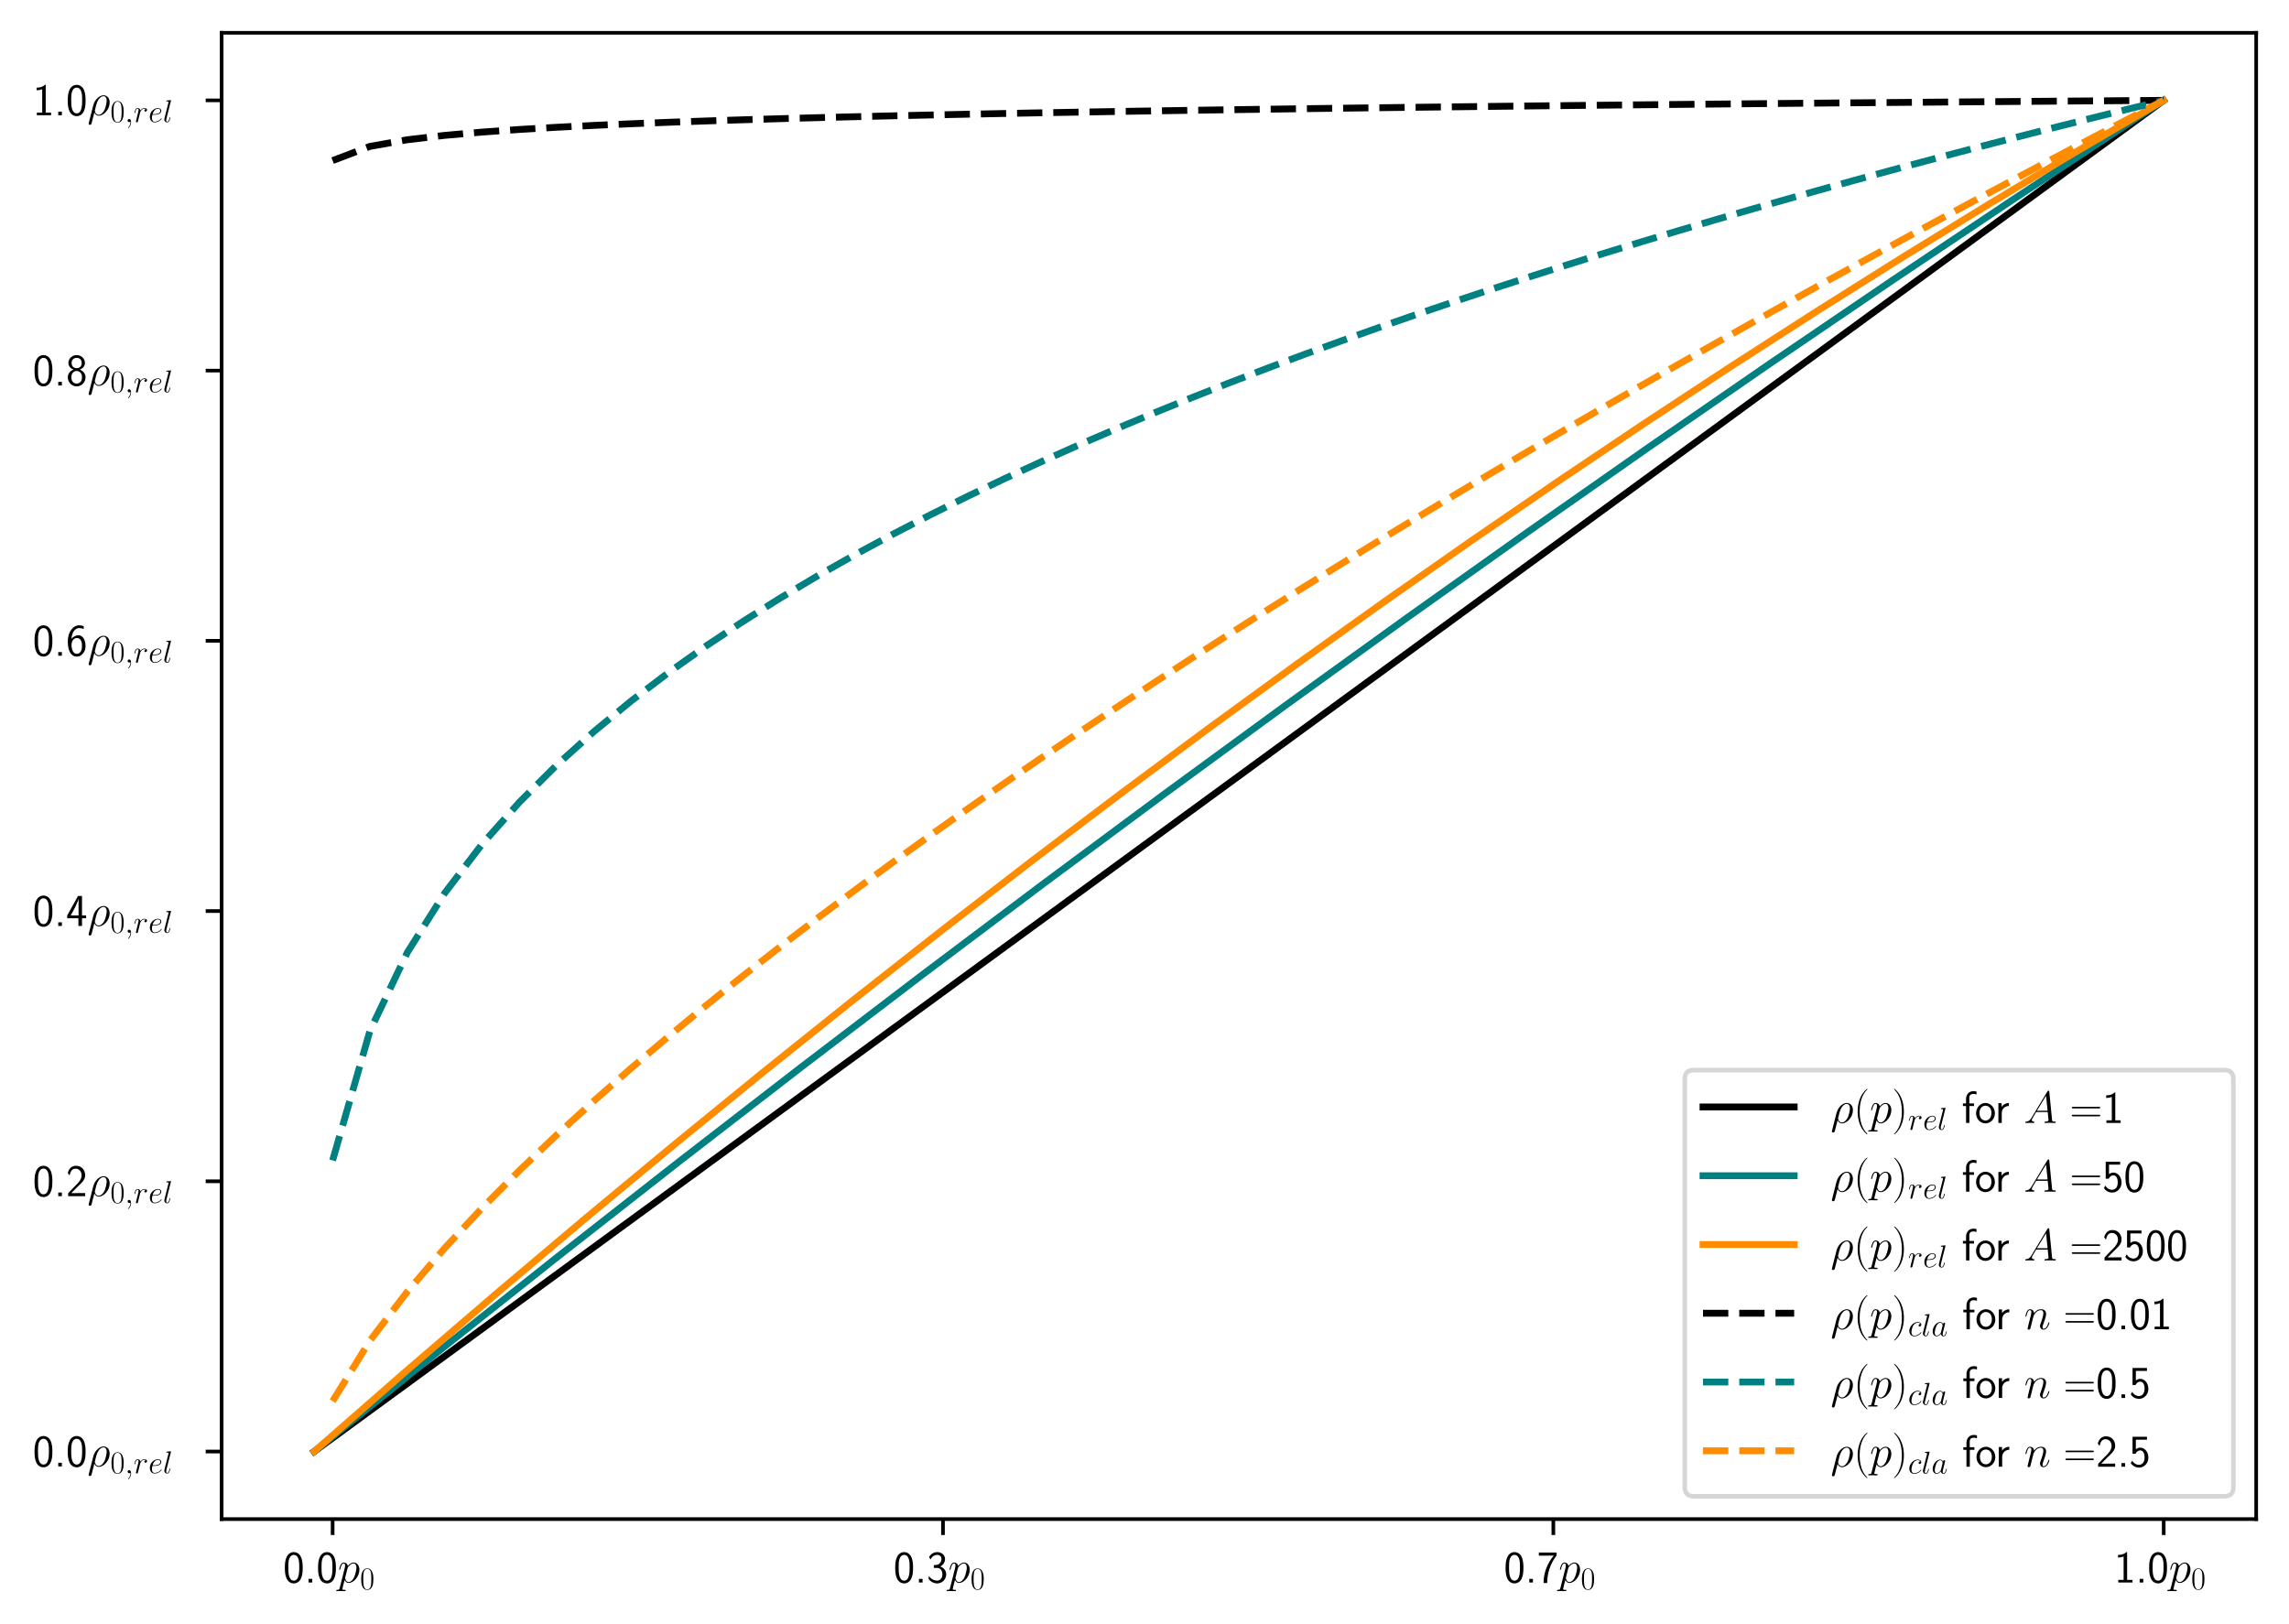 <?xml version="1.0" encoding="utf-8" standalone="no"?>
<!DOCTYPE svg PUBLIC "-//W3C//DTD SVG 1.1//EN"
  "http://www.w3.org/Graphics/SVG/1.1/DTD/svg11.dtd">
<!-- Created with matplotlib (https://matplotlib.org/) -->
<svg height="356.416pt" version="1.1" viewBox="0 0 502.231 356.416" width="502.231pt" xmlns="http://www.w3.org/2000/svg" xmlns:xlink="http://www.w3.org/1999/xlink">
 <defs>
  <style type="text/css">*{stroke-linecap:butt;stroke-linejoin:round;}</style>
 </defs>
 <g id="figure_1">
  <g id="patch_1">
   <path d="M 0 356.416 
L 502.231 356.416 
L 502.231 0 
L 0 0 
z
" style="fill:#ffffff;"/>
  </g>
  <g id="axes_1">
   <g id="patch_2">
    <path d="M 48.631 333.36 
L 495.031 333.36 
L 495.031 7.2 
L 48.631 7.2 
z
" style="fill:#ffffff;"/>
   </g>
   <g id="matplotlib.axis_1">
    <g id="xtick_1">
     <g id="line2d_1">
      <defs>
       <path d="M 0 0 
L 0 3.5 
" id="mc2fd146eb8" style="stroke:#000000;stroke-width:0.8;"/>
      </defs>
      <g>
       <use style="stroke:#000000;stroke-width:0.8;" x="72.98" xlink:href="#mc2fd146eb8" y="333.36"/>
      </g>
     </g>
     <g id="text_1">
      <!-- 0.0$p_0$ -->
      <g transform="translate(62.123 347.278)scale(0.1 -0.1)">
       <defs>
        <path d="M 43.094 32.391 
C 43.094 38.109 43 48.75 38.906 56.984 
C 34.797 64.891 28.203 67 23.5 67 
C 16.703 67 10.906 62.984 7.906 56.578 
C 4.703 49.859 3.797 42.938 3.797 32.391 
C 3.797 25.172 4.094 16.344 7.703 8.609 
C 11.797 0.094 18.703 -2 23.406 -2 
C 29.594 -2 35.594 1.297 39 8.203 
C 42.5 15.438 43.094 23.359 43.094 32.391 
z
M 23.406 4.094 
C 15.797 4.094 13.5 12.828 12.797 15.734 
C 11.594 20.75 11.406 25.562 11.406 33.5 
C 11.406 39.719 11.406 46.75 13.297 52.266 
C 15.594 58.688 19.594 60.891 23.406 60.891 
C 30.797 60.891 33.203 53.469 34 50.859 
C 35.5 45.547 35.5 39.312 35.5 33.5 
C 35.5 24.156 35.5 4.094 23.406 4.094 
z
" id="CMSS17-48"/>
        <path d="M 17 8 
L 9 8 
L 9 0 
L 17 0 
z
" id="CMSS17-46"/>
        <path d="M 4.297 -12.406 
C 3.594 -15.328 3.203 -16.109 -0.906 -16.109 
C -2.109 -16.109 -3.109 -16.109 -3.109 -18 
C -3.109 -18.203 -3 -19 -1.906 -19 
C -0.609 -19 0.797 -18.812 2.094 -18.812 
L 6.406 -18.812 
C 8.5 -18.812 13.594 -19 15.703 -19 
C 16.297 -19 17.5 -19 17.5 -17.203 
C 17.5 -16.109 16.797 -16.109 15.094 -16.109 
C 10.5 -16.109 10.203 -15.422 10.203 -14.641 
C 10.203 -13.484 14.703 3.391 15.297 5.688 
C 16.406 2.891 19.094 -1 24.297 -1 
C 35.594 -1 47.797 13.656 47.797 28.328 
C 47.797 37.5 42.594 44 35.094 44 
C 28.703 44 23.297 37.797 22.203 36.406 
C 21.406 41.391 17.5 44 13.5 44 
C 10.594 44 8.297 42.594 6.406 38.797 
C 4.594 35.203 3.203 29.125 3.203 28.719 
C 3.203 28.328 3.594 27.828 4.297 27.828 
C 5.094 27.828 5.203 27.922 5.797 30.219 
C 7.297 36.109 9.203 41.984 13.203 41.984 
C 15.5 41.984 16.297 40.391 16.297 37.406 
C 16.297 35.016 16 34.016 15.594 32.219 
z
M 21.594 31.125 
C 22.297 33.906 25.094 36.812 26.703 38.203 
C 27.797 39.203 31.094 41.984 34.906 41.984 
C 39.297 41.984 41.297 37.609 41.297 32.422 
C 41.297 27.625 38.5 16.359 36 11.172 
C 33.5 5.781 28.906 1 24.297 1 
C 17.5 1 16.406 9.578 16.406 9.969 
C 16.406 10.266 16.594 11.062 16.703 11.562 
z
" id="CMMI12-112"/>
        <path d="M 42 31.844 
C 42 37.969 41.906 48.422 37.703 56.453 
C 34 63.484 28.094 66 22.906 66 
C 18.094 66 12 63.781 8.203 56.562 
C 4.203 49.016 3.797 39.672 3.797 31.844 
C 3.797 26.109 3.906 17.375 7 9.734 
C 11.297 -0.609 19 -2 22.906 -2 
C 27.5 -2 34.5 -0.109 38.594 9.438 
C 41.594 16.375 42 24.5 42 31.844 
z
M 22.906 -0.406 
C 16.5 -0.406 12.703 5.125 11.297 12.75 
C 10.203 18.688 10.203 27.328 10.203 32.953 
C 10.203 40.688 10.203 47.109 11.5 53.234 
C 13.406 61.781 19 64.391 22.906 64.391 
C 27 64.391 32.297 61.672 34.203 53.438 
C 35.5 47.719 35.594 40.984 35.594 32.953 
C 35.594 26.422 35.594 18.375 34.406 12.453 
C 32.297 1.5 26.406 -0.406 22.906 -0.406 
z
" id="CMR17-48"/>
       </defs>
       <use transform="scale(0.996)" xlink:href="#CMSS17-48"/>
       <use transform="translate(46.844 0)scale(0.996)" xlink:href="#CMSS17-46"/>
       <use transform="translate(72.868 0)scale(0.996)" xlink:href="#CMSS17-48"/>
       <use transform="translate(119.711 0)scale(0.996)" xlink:href="#CMMI12-112"/>
       <use transform="translate(168.671 -14.944)scale(0.697)" xlink:href="#CMR17-48"/>
      </g>
     </g>
    </g>
    <g id="xtick_2">
     <g id="line2d_2">
      <g>
       <use style="stroke:#000000;stroke-width:0.8;" x="206.9" xlink:href="#mc2fd146eb8" y="333.36"/>
      </g>
     </g>
     <g id="text_2">
      <!-- 0.3$p_0$ -->
      <g transform="translate(196.043 347.278)scale(0.1 -0.1)">
       <defs>
        <path d="M 15.703 32.188 
L 22.5 32.188 
C 31.906 32.188 34.594 23.938 34.594 18.188 
C 34.594 10.344 30.203 4.188 23 4.188 
C 17.406 4.188 9.5 7.016 5 14.469 
C 4.297 10.938 4.297 10.734 3.906 8.328 
C 8.594 1.391 16.203 -2 23.203 -2 
C 34.594 -2 43 7.516 43 18.094 
C 43 26.047 37.5 32.688 30 35.188 
C 36 38.484 40.406 44.688 40.406 51.891 
C 40.406 60.297 32.703 67 23.297 67 
C 14.703 67 8 61.688 5.203 55.984 
C 5.906 54.984 7.703 52.094 8.594 50.594 
C 10.797 56.484 16.5 60.891 23.203 60.891 
C 28.797 60.891 32.5 57.188 32.5 51.891 
C 32.5 46.391 29 40.391 23.094 39 
C 22.703 39 16.5 38.391 15.703 38.297 
z
" id="CMSS17-51"/>
       </defs>
       <use transform="scale(0.996)" xlink:href="#CMSS17-48"/>
       <use transform="translate(46.844 0)scale(0.996)" xlink:href="#CMSS17-46"/>
       <use transform="translate(72.868 0)scale(0.996)" xlink:href="#CMSS17-51"/>
       <use transform="translate(119.711 0)scale(0.996)" xlink:href="#CMMI12-112"/>
       <use transform="translate(168.671 -14.944)scale(0.697)" xlink:href="#CMR17-48"/>
      </g>
     </g>
    </g>
    <g id="xtick_3">
     <g id="line2d_3">
      <g>
       <use style="stroke:#000000;stroke-width:0.8;" x="340.82" xlink:href="#mc2fd146eb8" y="333.36"/>
      </g>
     </g>
     <g id="text_3">
      <!-- 0.7$p_0$ -->
      <g transform="translate(329.963 347.278)scale(0.1 -0.1)">
       <defs>
        <path d="M 21.703 59.188 
C 22.906 59.188 24.094 59.297 25.297 59.297 
L 36.797 59.297 
C 22.5 42.422 14.297 21.094 14.297 -1 
L 22.297 -1 
C 22.297 20.391 29.297 42.109 43 59.484 
L 43 66 
L 3.906 66 
L 3.906 59.188 
z
" id="CMSS17-55"/>
       </defs>
       <use transform="scale(0.996)" xlink:href="#CMSS17-48"/>
       <use transform="translate(46.844 0)scale(0.996)" xlink:href="#CMSS17-46"/>
       <use transform="translate(72.868 0)scale(0.996)" xlink:href="#CMSS17-55"/>
       <use transform="translate(119.711 0)scale(0.996)" xlink:href="#CMMI12-112"/>
       <use transform="translate(168.671 -14.944)scale(0.697)" xlink:href="#CMR17-48"/>
      </g>
     </g>
    </g>
    <g id="xtick_4">
     <g id="line2d_4">
      <g>
       <use style="stroke:#000000;stroke-width:0.8;" x="474.74" xlink:href="#mc2fd146eb8" y="333.36"/>
      </g>
     </g>
     <g id="text_4">
      <!-- 1.0$p_0$ -->
      <g transform="translate(463.883 347.278)scale(0.1 -0.1)">
       <defs>
        <path d="M 28.406 67 
L 26.5 67 
C 21.094 61.703 14.797 60.969 8.406 60.797 
L 8.406 55 
C 11.297 55.094 16 55.297 20.703 57.391 
L 20.703 5.797 
L 8.906 5.797 
L 8.906 0 
L 40.203 0 
L 40.203 5.797 
L 28.406 5.797 
z
" id="CMSS17-49"/>
       </defs>
       <use transform="scale(0.996)" xlink:href="#CMSS17-49"/>
       <use transform="translate(46.844 0)scale(0.996)" xlink:href="#CMSS17-46"/>
       <use transform="translate(72.868 0)scale(0.996)" xlink:href="#CMSS17-48"/>
       <use transform="translate(119.711 0)scale(0.996)" xlink:href="#CMMI12-112"/>
       <use transform="translate(168.671 -14.944)scale(0.697)" xlink:href="#CMR17-48"/>
      </g>
     </g>
    </g>
   </g>
   <g id="matplotlib.axis_2">
    <g id="ytick_1">
     <g id="line2d_5">
      <defs>
       <path d="M 0 0 
L -3.5 0 
" id="mdba2599e21" style="stroke:#000000;stroke-width:0.8;"/>
      </defs>
      <g>
       <use style="stroke:#000000;stroke-width:0.8;" x="48.631" xlink:href="#mdba2599e21" y="318.534"/>
      </g>
     </g>
     <g id="text_5">
      <!-- 0.0$\rho_{0,rel}$ -->
      <g transform="translate(7.2 321.8)scale(0.1 -0.1)">
       <defs>
        <path d="M 3.094 -16.953 
C 3 -17.438 2.797 -18.031 2.797 -18.609 
C 2.797 -20.109 4 -21.109 5.5 -21.109 
C 7 -21.109 8.406 -20.109 9 -18.719 
C 9.406 -17.828 12.203 -6.094 15.406 6.078 
C 17.406 1.094 21.094 -1 25 -1 
C 36.297 -1 49.094 12.969 49.094 28.031 
C 49.094 38.703 42.594 44 35.703 44 
C 26.906 44 16.203 34.906 12.906 21.641 
z
M 24.906 1 
C 18.094 1 16.406 8.875 16.406 10.078 
C 16.406 10.672 18.906 20.141 19.203 21.641 
C 24.297 41.5 34.094 41.984 35.594 41.984 
C 40.094 41.984 42.594 37.906 42.594 32.016 
C 42.594 26.938 39.906 17.047 38.203 12.859 
C 35.203 5.984 30 1 24.906 1 
z
" id="CMMI12-26"/>
        <path d="M 19.5 -0.406 
C 19.5 5.391 17.594 9.688 13.5 9.688 
C 10.297 9.688 8.703 7.094 8.703 4.891 
C 8.703 2.688 10.203 0 13.594 0 
C 14.906 0 16 0.391 16.906 1.297 
C 17.094 1.5 17.203 1.5 17.297 1.5 
C 17.5 1.5 17.5 0.094 17.5 -0.406 
C 17.5 -3.641 16.906 -10.031 11.094 -16.422 
C 10 -17.609 10 -17.812 10 -18 
C 10 -18.5 10.5 -19 11 -19 
C 11.797 -19 19.5 -11.703 19.5 -0.406 
z
" id="CMMI12-59"/>
        <path d="M 38.906 41.141 
C 35.797 40.594 34.203 38.391 34.203 36.188 
C 34.203 33.797 36.094 32.984 37.5 32.984 
C 40.297 32.984 42.594 35.391 42.594 38.391 
C 42.594 41.422 39.5 44 34.5 44 
C 30.5 44 25.906 42.188 21.703 36.484 
C 21 41.562 17 44 13 44 
C 9.094 44 7.094 41.281 5.906 39.188 
C 4.203 35.594 2.703 29.562 2.703 29.062 
C 2.703 28.656 3.094 28.141 3.797 28.141 
C 4.594 28.141 4.703 28.25 5.297 30.578 
C 6.797 36.594 8.703 41.984 12.703 41.984 
C 15.094 41.984 15.797 40.688 15.797 37.797 
C 15.797 35.594 14.797 31.688 14.094 28.547 
L 11.297 17.656 
C 10.906 15.734 9.797 11.188 9.297 9.375 
C 8.594 6.75 7.5 2 7.5 1.5 
C 7.5 0.094 8.594 -1 10.094 -1 
C 11.203 -1 13.094 -0.312 13.703 1.703 
C 14 2.5 17.703 17.75 18.297 20.078 
C 18.797 22.297 19.406 24.406 19.906 26.641 
C 20.297 28.047 20.703 29.656 21 30.969 
C 21.297 31.875 24 36.797 26.5 38.984 
C 27.703 40.094 30.297 41.984 34.406 41.984 
C 36 41.984 37.594 41.781 38.906 41.141 
z
" id="CMMI12-114"/>
        <path d="M 17.906 23 
C 20.594 23 27.406 23.188 32.203 25 
C 39.797 27.906 40.5 33.75 40.5 35.547 
C 40.5 39.984 36.703 44 30.094 44 
C 19.594 44 4.5 34.453 4.5 16.656 
C 4.5 6.25 10.5 -1 19.594 -1 
C 33.203 -1 41.797 9.516 41.797 10.797 
C 41.797 11.391 41.203 11.891 40.797 11.891 
C 40.5 11.891 40.406 11.797 39.5 10.906 
C 33.094 2.484 23.594 1 19.797 1 
C 14.094 1 11.094 5.453 11.094 12.781 
C 11.094 14.172 11.094 16.656 12.594 23 
z
M 13.094 25 
C 17.406 40.484 26.906 41.984 30.094 41.984 
C 34.5 41.984 37.5 39.375 37.5 35.547 
C 37.5 25 21.5 25 17.297 25 
z
" id="CMMI12-101"/>
        <path d="M 25.406 66.484 
C 25.5 66.891 25.703 67.484 25.703 67.984 
C 25.703 69 24.703 69 24.5 69 
C 24.406 69 20.797 68.688 19 68.484 
C 17.297 68.391 15.797 68.188 14 68.094 
C 11.594 67.891 10.906 67.797 10.906 65.984 
C 10.906 64.984 11.906 64.984 12.906 64.984 
C 18 64.984 18 64.094 18 63.109 
C 18 62.703 18 62.516 17.5 60.719 
L 5.094 11.422 
C 4.797 10.328 4.594 9.531 4.594 7.953 
C 4.594 2.984 8.297 -1 13.406 -1 
C 16.703 -1 18.906 1.188 20.5 4.266 
C 22.203 7.547 23.594 13.812 23.594 14.203 
C 23.594 14.703 23.203 15.109 22.594 15.109 
C 21.703 15.109 21.594 14.609 21.203 13.109 
C 19.406 6.266 17.594 1 13.594 1 
C 10.594 1 10.594 4.172 10.594 5.562 
C 10.594 5.969 10.594 8.047 11.297 10.828 
z
" id="CMMI12-108"/>
       </defs>
       <use transform="scale(0.996)" xlink:href="#CMSS17-48"/>
       <use transform="translate(46.844 0)scale(0.996)" xlink:href="#CMSS17-46"/>
       <use transform="translate(72.868 0)scale(0.996)" xlink:href="#CMSS17-48"/>
       <use transform="translate(119.711 0)scale(0.996)" xlink:href="#CMMI12-26"/>
       <use transform="translate(170.026 -14.944)scale(0.697)" xlink:href="#CMR17-48"/>
       <use transform="translate(202.009 -14.944)scale(0.697)" xlink:href="#CMMI12-59"/>
       <use transform="translate(220.977 -14.944)scale(0.697)" xlink:href="#CMMI12-114"/>
       <use transform="translate(253.646 -14.944)scale(0.697)" xlink:href="#CMMI12-101"/>
       <use transform="translate(285.294 -14.944)scale(0.697)" xlink:href="#CMMI12-108"/>
      </g>
     </g>
    </g>
    <g id="ytick_2">
     <g id="line2d_6">
      <g>
       <use style="stroke:#000000;stroke-width:0.8;" x="48.631" xlink:href="#mdba2599e21" y="259.233"/>
      </g>
     </g>
     <g id="text_6">
      <!-- 0.2$\rho_{0,rel}$ -->
      <g transform="translate(7.2 262.498)scale(0.1 -0.1)">
       <defs>
        <path d="M 25.797 21.141 
C 28.594 24.031 32.797 27.516 35.703 31 
C 38.5 34.391 42.203 39.172 42.203 46.141 
C 42.203 57.109 34.797 67 22.203 67 
C 12.297 67 6.594 60.797 3.906 51.125 
L 7.797 45.75 
C 10 54.812 13.094 60.594 20.906 60.594 
C 29.5 60.594 34.297 53.609 34.297 45.938 
C 34.297 36.781 27.297 29.703 22 24.422 
C 16.094 18.547 10.297 12.578 4.703 6.391 
L 4.703 0 
L 42.203 0 
L 42.203 6.797 
L 25.203 6.797 
C 24 6.797 22.797 6.688 21.594 6.688 
L 11.594 6.688 
L 11.594 6.797 
z
" id="CMSS17-50"/>
       </defs>
       <use transform="scale(0.996)" xlink:href="#CMSS17-48"/>
       <use transform="translate(46.844 0)scale(0.996)" xlink:href="#CMSS17-46"/>
       <use transform="translate(72.868 0)scale(0.996)" xlink:href="#CMSS17-50"/>
       <use transform="translate(119.711 0)scale(0.996)" xlink:href="#CMMI12-26"/>
       <use transform="translate(170.026 -14.944)scale(0.697)" xlink:href="#CMR17-48"/>
       <use transform="translate(202.009 -14.944)scale(0.697)" xlink:href="#CMMI12-59"/>
       <use transform="translate(220.977 -14.944)scale(0.697)" xlink:href="#CMMI12-114"/>
       <use transform="translate(253.646 -14.944)scale(0.697)" xlink:href="#CMMI12-101"/>
       <use transform="translate(285.294 -14.944)scale(0.697)" xlink:href="#CMMI12-108"/>
      </g>
     </g>
    </g>
    <g id="ytick_3">
     <g id="line2d_7">
      <g>
       <use style="stroke:#000000;stroke-width:0.8;" x="48.631" xlink:href="#mdba2599e21" y="199.931"/>
      </g>
     </g>
     <g id="text_7">
      <!-- 0.4$\rho_{0,rel}$ -->
      <g transform="translate(7.2 203.196)scale(0.1 -0.1)">
       <defs>
        <path d="M 35.203 17 
L 44.297 17 
L 44.297 23.094 
L 35.203 23.094 
L 35.203 66 
L 26.406 66 
L 2.594 23.094 
L 2.594 17 
L 27.297 17 
L 27.297 0 
L 35.203 0 
z
M 10.297 23.094 
C 16.094 33.422 27.594 54.281 27.594 61.359 
L 27.594 23.094 
z
" id="CMSS17-52"/>
       </defs>
       <use transform="scale(0.996)" xlink:href="#CMSS17-48"/>
       <use transform="translate(46.844 0)scale(0.996)" xlink:href="#CMSS17-46"/>
       <use transform="translate(72.868 0)scale(0.996)" xlink:href="#CMSS17-52"/>
       <use transform="translate(119.711 0)scale(0.996)" xlink:href="#CMMI12-26"/>
       <use transform="translate(170.026 -14.944)scale(0.697)" xlink:href="#CMR17-48"/>
       <use transform="translate(202.009 -14.944)scale(0.697)" xlink:href="#CMMI12-59"/>
       <use transform="translate(220.977 -14.944)scale(0.697)" xlink:href="#CMMI12-114"/>
       <use transform="translate(253.646 -14.944)scale(0.697)" xlink:href="#CMMI12-101"/>
       <use transform="translate(285.294 -14.944)scale(0.697)" xlink:href="#CMMI12-108"/>
      </g>
     </g>
    </g>
    <g id="ytick_4">
     <g id="line2d_8">
      <g>
       <use style="stroke:#000000;stroke-width:0.8;" x="48.631" xlink:href="#mdba2599e21" y="140.629"/>
      </g>
     </g>
     <g id="text_8">
      <!-- 0.6$\rho_{0,rel}$ -->
      <g transform="translate(7.2 143.895)scale(0.1 -0.1)">
       <defs>
        <path d="M 39 64.984 
C 34.797 66.688 31.797 67 29 67 
C 16 67 3.906 53.25 3.906 31.609 
C 3.906 4.188 15.406 -2 23.594 -2 
C 28.094 -2 32.594 -0.609 36.906 4.391 
C 41.297 9.672 43 14.062 43 21.75 
C 43 34.109 36.906 45.094 27.797 45.094 
C 21.203 45.094 15.5 41.594 12 37.203 
C 13 51.406 19.594 60.891 29.094 60.891 
C 31.703 60.891 35.094 60.484 39 58.75 
z
M 12.094 21.438 
C 12.094 22.234 12.094 22.734 12.203 24.234 
C 12.203 32.016 16.703 39 24 39 
C 28.703 39 31.094 36.5 32.906 33.406 
C 35 29.516 35.094 25.828 35.094 21.75 
C 35.094 17.859 35.094 13.969 32.797 9.969 
C 30.906 6.891 28.406 4.188 23.594 4.188 
C 14.094 4.188 12.5 17.453 12.094 21.438 
z
" id="CMSS17-54"/>
       </defs>
       <use transform="scale(0.996)" xlink:href="#CMSS17-48"/>
       <use transform="translate(46.844 0)scale(0.996)" xlink:href="#CMSS17-46"/>
       <use transform="translate(72.868 0)scale(0.996)" xlink:href="#CMSS17-54"/>
       <use transform="translate(119.711 0)scale(0.996)" xlink:href="#CMMI12-26"/>
       <use transform="translate(170.026 -14.944)scale(0.697)" xlink:href="#CMR17-48"/>
       <use transform="translate(202.009 -14.944)scale(0.697)" xlink:href="#CMMI12-59"/>
       <use transform="translate(220.977 -14.944)scale(0.697)" xlink:href="#CMMI12-114"/>
       <use transform="translate(253.646 -14.944)scale(0.697)" xlink:href="#CMMI12-101"/>
       <use transform="translate(285.294 -14.944)scale(0.697)" xlink:href="#CMMI12-108"/>
      </g>
     </g>
    </g>
    <g id="ytick_5">
     <g id="line2d_9">
      <g>
       <use style="stroke:#000000;stroke-width:0.8;" x="48.631" xlink:href="#mdba2599e21" y="81.327"/>
      </g>
     </g>
     <g id="text_9">
      <!-- 0.8$\rho_{0,rel}$ -->
      <g transform="translate(7.2 84.593)scale(0.1 -0.1)">
       <defs>
        <path d="M 30.203 35.094 
C 37.797 37.594 41.703 43.641 41.703 49.594 
C 41.703 58.969 33.703 67 23.5 67 
C 12.906 67 5.203 58.672 5.203 49.594 
C 5.203 43.734 9 37.688 16.703 35.094 
C 6.906 31.297 3.906 23.688 3.906 18 
C 3.906 7 12.797 -2 23.406 -2 
C 34.406 -2 43 7.188 43 18 
C 43 24.594 39.094 31.594 30.203 35.094 
z
M 23.5 38.094 
C 16.797 38.094 12.297 42.625 12.297 49.484 
C 12.297 56.453 16.797 60.891 23.5 60.891 
C 29.703 60.891 34.594 56.859 34.594 49.484 
C 34.594 42.234 29.797 38.094 23.5 38.094 
z
M 23.5 4.188 
C 17.797 4.188 11.703 8.094 11.703 18.094 
C 11.703 28.391 18.5 32 23.406 32 
C 28.797 32 35.203 28.188 35.203 18.094 
C 35.203 7.688 28.594 4.188 23.5 4.188 
z
" id="CMSS17-56"/>
       </defs>
       <use transform="scale(0.996)" xlink:href="#CMSS17-48"/>
       <use transform="translate(46.844 0)scale(0.996)" xlink:href="#CMSS17-46"/>
       <use transform="translate(72.868 0)scale(0.996)" xlink:href="#CMSS17-56"/>
       <use transform="translate(119.711 0)scale(0.996)" xlink:href="#CMMI12-26"/>
       <use transform="translate(170.026 -14.944)scale(0.697)" xlink:href="#CMR17-48"/>
       <use transform="translate(202.009 -14.944)scale(0.697)" xlink:href="#CMMI12-59"/>
       <use transform="translate(220.977 -14.944)scale(0.697)" xlink:href="#CMMI12-114"/>
       <use transform="translate(253.646 -14.944)scale(0.697)" xlink:href="#CMMI12-101"/>
       <use transform="translate(285.294 -14.944)scale(0.697)" xlink:href="#CMMI12-108"/>
      </g>
     </g>
    </g>
    <g id="ytick_6">
     <g id="line2d_10">
      <g>
       <use style="stroke:#000000;stroke-width:0.8;" x="48.631" xlink:href="#mdba2599e21" y="22.025"/>
      </g>
     </g>
     <g id="text_10">
      <!-- 1.0$\rho_{0,rel}$ -->
      <g transform="translate(7.2 25.291)scale(0.1 -0.1)">
       <use transform="scale(0.996)" xlink:href="#CMSS17-49"/>
       <use transform="translate(46.844 0)scale(0.996)" xlink:href="#CMSS17-46"/>
       <use transform="translate(72.868 0)scale(0.996)" xlink:href="#CMSS17-48"/>
       <use transform="translate(119.711 0)scale(0.996)" xlink:href="#CMMI12-26"/>
       <use transform="translate(170.026 -14.944)scale(0.697)" xlink:href="#CMR17-48"/>
       <use transform="translate(202.009 -14.944)scale(0.697)" xlink:href="#CMMI12-59"/>
       <use transform="translate(220.977 -14.944)scale(0.697)" xlink:href="#CMMI12-114"/>
       <use transform="translate(253.646 -14.944)scale(0.697)" xlink:href="#CMMI12-101"/>
       <use transform="translate(285.294 -14.944)scale(0.697)" xlink:href="#CMMI12-108"/>
      </g>
     </g>
    </g>
   </g>
   <g id="line2d_11">
    <path clip-path="url(#p73ecc16938)" d="M 68.922 318.535 
L 474.7 22.055 
L 474.7 22.055 
" style="fill:none;stroke:#000000;stroke-linecap:square;stroke-width:1.5;"/>
   </g>
   <g id="line2d_12">
    <path clip-path="url(#p73ecc16938)" d="M 68.922 318.535 
L 95.706 296.969 
L 122.45 275.721 
L 149.153 254.789 
L 175.815 234.171 
L 202.437 213.864 
L 229.058 193.837 
L 255.639 174.118 
L 282.22 154.675 
L 308.761 135.537 
L 335.302 116.674 
L 361.801 98.111 
L 388.301 79.819 
L 414.801 61.798 
L 441.261 44.072 
L 467.72 26.613 
L 474.7 22.052 
L 474.7 22.052 
" style="fill:none;stroke:#008080;stroke-linecap:square;stroke-width:1.5;"/>
   </g>
   <g id="line2d_13">
    <path clip-path="url(#p73ecc16938)" d="M 68.922 318.534 
L 88.888 301.081 
L 108.774 283.992 
L 128.578 267.266 
L 148.3 250.899 
L 167.983 234.853 
L 187.584 219.161 
L 207.103 203.817 
L 226.542 188.819 
L 245.94 174.132 
L 265.257 159.785 
L 284.534 145.745 
L 303.729 132.038 
L 322.843 118.662 
L 341.916 105.585 
L 360.909 92.833 
L 379.86 80.375 
L 398.731 68.237 
L 417.561 56.388 
L 436.31 44.853 
L 455.018 33.603 
L 473.645 22.661 
L 474.7 22.049 
L 474.7 22.049 
" style="fill:none;stroke:#ff8c00;stroke-linecap:square;stroke-width:1.5;"/>
   </g>
   <g id="line2d_14">
    <path clip-path="url(#p73ecc16938)" d="M 72.98 35.241 
L 81.179 32.124 
L 89.378 30.668 
L 97.578 29.706 
L 105.777 28.985 
L 113.976 28.409 
L 122.175 27.928 
L 130.374 27.516 
L 138.574 27.155 
L 146.773 26.833 
L 154.972 26.544 
L 163.171 26.281 
L 171.37 26.039 
L 179.569 25.816 
L 187.769 25.609 
L 195.968 25.415 
L 204.167 25.234 
L 212.366 25.063 
L 220.565 24.901 
L 228.765 24.748 
L 236.964 24.603 
L 245.163 24.464 
L 253.362 24.332 
L 261.561 24.205 
L 269.761 24.083 
L 277.96 23.967 
L 286.159 23.854 
L 294.358 23.746 
L 302.557 23.642 
L 310.757 23.541 
L 318.956 23.444 
L 327.155 23.35 
L 335.354 23.258 
L 343.553 23.17 
L 351.752 23.084 
L 359.952 23 
L 368.151 22.919 
L 376.35 22.839 
L 384.549 22.762 
L 392.748 22.687 
L 400.948 22.614 
L 409.147 22.543 
L 417.346 22.473 
L 425.545 22.405 
L 433.744 22.338 
L 441.944 22.273 
L 450.143 22.209 
L 458.342 22.147 
L 466.541 22.085 
L 474.74 22.025 
" style="fill:none;stroke:#000000;stroke-dasharray:5.55,2.4;stroke-dashoffset:0;stroke-width:1.5;"/>
   </g>
   <g id="line2d_15">
    <path clip-path="url(#p73ecc16938)" d="M 72.98 254.654 
L 81.179 226.194 
L 89.378 209.003 
L 97.578 195.98 
L 105.777 185.256 
L 113.976 176.027 
L 122.175 167.859 
L 130.374 160.492 
L 138.574 153.755 
L 146.773 147.527 
L 154.972 141.723 
L 163.171 136.277 
L 171.37 131.138 
L 179.569 126.266 
L 187.769 121.63 
L 195.968 117.202 
L 204.167 112.961 
L 212.366 108.888 
L 220.565 104.967 
L 228.765 101.185 
L 236.964 97.531 
L 245.163 93.993 
L 253.362 90.564 
L 261.561 87.234 
L 269.761 83.998 
L 277.96 80.849 
L 286.159 77.781 
L 294.358 74.79 
L 302.557 71.87 
L 310.757 69.018 
L 318.956 66.229 
L 327.155 63.501 
L 335.354 60.829 
L 343.553 58.213 
L 351.752 55.647 
L 359.952 53.131 
L 368.151 50.662 
L 376.35 48.237 
L 384.549 45.855 
L 392.748 43.514 
L 400.948 41.212 
L 409.147 38.948 
L 417.346 36.72 
L 425.545 34.526 
L 433.744 32.366 
L 441.944 30.238 
L 450.143 28.141 
L 458.342 26.074 
L 466.541 24.036 
L 474.74 22.025 
" style="fill:none;stroke:#008080;stroke-dasharray:5.55,2.4;stroke-dashoffset:0;stroke-width:1.5;"/>
   </g>
   <g id="line2d_16">
    <path clip-path="url(#p73ecc16938)" d="M 72.98 307.482 
L 81.179 294.192 
L 89.378 283.439 
L 97.578 273.886 
L 105.777 265.094 
L 113.976 256.849 
L 122.175 249.025 
L 130.374 241.538 
L 138.574 234.333 
L 146.773 227.366 
L 154.972 220.606 
L 163.171 214.028 
L 171.37 207.612 
L 179.569 201.341 
L 187.769 195.202 
L 195.968 189.183 
L 204.167 183.273 
L 212.366 177.466 
L 220.565 171.752 
L 228.765 166.126 
L 236.964 160.582 
L 245.163 155.114 
L 253.362 149.719 
L 261.561 144.392 
L 269.761 139.13 
L 277.96 133.928 
L 286.159 128.784 
L 294.358 123.696 
L 302.557 118.66 
L 310.757 113.675 
L 318.956 108.737 
L 327.155 103.846 
L 335.354 98.999 
L 343.553 94.194 
L 351.752 89.43 
L 359.952 84.705 
L 368.151 80.018 
L 376.35 75.368 
L 384.549 70.753 
L 392.748 66.172 
L 400.948 61.625 
L 409.147 57.109 
L 417.346 52.624 
L 425.545 48.169 
L 433.744 43.744 
L 441.944 39.347 
L 450.143 34.977 
L 458.342 30.634 
L 466.541 26.317 
L 474.74 22.025 
" style="fill:none;stroke:#ff8c00;stroke-dasharray:5.55,2.4;stroke-dashoffset:0;stroke-width:1.5;"/>
   </g>
   <g id="patch_3">
    <path d="M 48.631 333.36 
L 48.631 7.2 
" style="fill:none;stroke:#000000;stroke-linecap:square;stroke-linejoin:miter;stroke-width:0.8;"/>
   </g>
   <g id="patch_4">
    <path d="M 495.031 333.36 
L 495.031 7.2 
" style="fill:none;stroke:#000000;stroke-linecap:square;stroke-linejoin:miter;stroke-width:0.8;"/>
   </g>
   <g id="patch_5">
    <path d="M 48.631 333.36 
L 495.031 333.36 
" style="fill:none;stroke:#000000;stroke-linecap:square;stroke-linejoin:miter;stroke-width:0.8;"/>
   </g>
   <g id="patch_6">
    <path d="M 48.631 7.2 
L 495.031 7.2 
" style="fill:none;stroke:#000000;stroke-linecap:square;stroke-linejoin:miter;stroke-width:0.8;"/>
   </g>
   <g id="legend_1">
    <g id="patch_7">
     <path d="M 371.66 328.36 
L 488.031 328.36 
Q 490.031 328.36 490.031 326.36 
L 490.031 236.825 
Q 490.031 234.825 488.031 234.825 
L 371.66 234.825 
Q 369.66 234.825 369.66 236.825 
L 369.66 326.36 
Q 369.66 328.36 371.66 328.36 
z
" style="fill:#ffffff;opacity:0.8;stroke:#cccccc;stroke-linejoin:miter;"/>
    </g>
    <g id="line2d_17">
     <path d="M 373.66 242.924 
L 393.66 242.924 
" style="fill:none;stroke:#000000;stroke-linecap:square;stroke-width:1.5;"/>
    </g>
    <g id="line2d_18"/>
    <g id="text_11">
     <!-- $\rho(p)_{rel}$ for $A=$1 -->
     <g transform="translate(401.66 246.424)scale(0.1 -0.1)">
      <defs>
       <path d="M 30.594 -24.406 
C 30.594 -24.312 30.594 -24.109 30.297 -23.812 
C 25.703 -19.109 13.406 -6.297 13.406 24.938 
C 13.406 56.172 25.5 68.875 30.406 73.891 
C 30.406 73.984 30.594 74.188 30.594 74.484 
C 30.594 74.797 30.297 75 29.906 75 
C 28.797 75 20.297 67.578 15.406 56.562 
C 10.406 45.453 9 34.656 9 25.047 
C 9 17.828 9.703 5.625 15.703 -7.297 
C 20.5 -17.703 28.703 -25 29.906 -25 
C 30.406 -25 30.594 -24.812 30.594 -24.406 
z
" id="CMR17-40"/>
       <path d="M 26.297 24.938 
C 26.297 32.141 25.594 44.359 19.594 57.266 
C 14.797 67.688 6.594 75 5.406 75 
C 5.094 75 4.703 74.891 4.703 74.391 
C 4.703 74.188 4.797 74.094 4.906 73.891 
C 9.703 68.875 21.906 56.172 21.906 25.047 
C 21.906 -6.188 9.797 -18.906 4.906 -23.906 
C 4.797 -24.109 4.703 -24.203 4.703 -24.406 
C 4.703 -24.906 5.094 -25 5.406 -25 
C 6.5 -25 15 -17.609 19.906 -6.594 
C 24.906 4.516 26.297 15.328 26.297 24.938 
z
" id="CMR17-41"/>
       <path d="M 16.797 37.188 
L 26.906 37.188 
L 26.906 43 
L 16.594 43 
L 16.594 55.672 
C 16.594 62.703 22 63.891 25.094 63.891 
C 26.094 63.891 28.906 63.891 32.5 62.609 
L 32.5 69.188 
C 30.203 69.688 27.406 70 25.203 70 
C 15.906 70 9.406 62.406 9.406 52.594 
L 9.406 43 
L 2.5 43 
L 2.5 37.188 
L 9.406 37.188 
L 9.406 0 
L 16.797 0 
z
" id="CMSS17-102"/>
       <path d="M 44.203 21.188 
C 44.203 33.984 34.703 44 23.5 44 
C 12 44 2.703 33.688 2.703 21.188 
C 2.703 8.5 12.297 -1 23.406 -1 
C 34.797 -1 44.203 8.797 44.203 21.188 
z
M 23.5 5.297 
C 16.406 5.297 10.297 11.094 10.297 21.984 
C 10.297 33.594 17.406 37.891 23.406 37.891 
C 29.906 37.891 36.594 33.188 36.594 21.984 
C 36.594 10.688 30.094 5.297 23.5 5.297 
z
" id="CMSS17-111"/>
       <path d="M 14.906 21.391 
C 14.906 30.844 21.797 37.172 30.594 37.375 
L 30.594 44 
C 24.203 43.891 18.203 40.688 14.594 35.469 
L 14.594 43.484 
L 7.5 43.484 
L 7.5 0 
L 14.906 0 
z
" id="CMSS17-114"/>
       <path d="M 17 11.25 
C 13.5 5.234 10.094 3.203 5.297 2.891 
C 4.203 2.797 3.406 2.797 3.406 1 
C 3.406 0.391 3.906 0 4.594 0 
C 6.406 0 10.906 0.188 12.703 0.188 
C 15.594 0.188 18.797 0 21.594 0 
C 22.203 0 23.406 0 23.406 1.891 
C 23.406 2.797 22.594 2.891 22 2.891 
C 19.703 3.094 17.797 3.906 17.797 6.359 
C 17.797 7.781 18.406 8.906 19.703 11.156 
L 27.297 24 
L 52.797 24 
C 52.906 23.078 52.906 22.266 53 21.344 
C 53.297 18.688 54.5 8.094 54.5 6.156 
C 54.5 3.094 49.406 2.891 47.797 2.891 
C 46.703 2.891 45.594 2.891 45.594 1.094 
C 45.594 0 46.5 0 47.094 0 
C 48.797 0 50.797 0.188 52.5 0.188 
L 58.203 0.188 
C 64.297 0.188 68.703 0 68.797 0 
C 69.5 0 70.594 0 70.594 1.891 
C 70.594 2.891 69.703 2.891 68.203 2.891 
C 62.703 2.891 62.594 3.812 62.297 6.875 
L 56.203 68.797 
C 56 70.797 55.594 71 54.5 71 
C 53.5 71 52.906 70.797 52 69.297 
z
M 29 26.891 
L 49.094 59.859 
L 52.5 26.891 
z
" id="CMMI12-65"/>
       <path d="M 64.297 32 
C 65.797 32 67.297 32 67.297 33.688 
C 67.297 35.5 65.594 35.5 63.906 35.5 
L 8 35.5 
C 6.297 35.5 4.594 35.5 4.594 33.688 
C 4.594 32 6.094 32 7.594 32 
z
M 63.906 14.484 
C 65.594 14.484 67.297 14.484 67.297 16.297 
C 67.297 18 65.797 18 64.297 18 
L 7.594 18 
C 6.094 18 4.594 18 4.594 16.297 
C 4.594 14.484 6.297 14.484 8 14.484 
z
" id="CMR17-61"/>
      </defs>
      <use transform="scale(0.996)" xlink:href="#CMMI12-26"/>
      <use transform="translate(50.314 0)scale(0.996)" xlink:href="#CMR17-40"/>
      <use transform="translate(85.595 0)scale(0.996)" xlink:href="#CMMI12-112"/>
      <use transform="translate(134.555 0)scale(0.996)" xlink:href="#CMR17-41"/>
      <use transform="translate(169.835 -14.944)scale(0.697)" xlink:href="#CMMI12-114"/>
      <use transform="translate(202.505 -14.944)scale(0.697)" xlink:href="#CMMI12-101"/>
      <use transform="translate(234.153 -14.944)scale(0.697)" xlink:href="#CMMI12-108"/>
      <use transform="translate(287.754 0)scale(0.996)" xlink:href="#CMSS17-102"/>
      <use transform="translate(316.381 0)scale(0.996)" xlink:href="#CMSS17-111"/>
      <use transform="translate(360.622 0)scale(0.996)" xlink:href="#CMSS17-114"/>
      <use transform="translate(423.761 0)scale(0.996)" xlink:href="#CMMI12-65"/>
      <use transform="translate(524.563 0)scale(0.996)" xlink:href="#CMR17-61"/>
      <use transform="translate(596.277 0)scale(0.996)" xlink:href="#CMSS17-49"/>
     </g>
    </g>
    <g id="line2d_19">
     <path d="M 373.66 258.013 
L 393.66 258.013 
" style="fill:none;stroke:#008080;stroke-linecap:square;stroke-width:1.5;"/>
    </g>
    <g id="line2d_20"/>
    <g id="text_12">
     <!-- $\rho(p)_{rel}$ for $A=$50 -->
     <g transform="translate(401.66 261.513)scale(0.1 -0.1)">
      <defs>
       <path d="M 14.594 59.594 
L 39.094 59.594 
L 39.094 66 
L 7.297 66 
L 7.297 28.594 
L 14 28.594 
C 15.797 32.859 19.5 36 24.297 36 
C 28.797 36 33.797 31.938 33.797 20.297 
C 33.797 7.844 26.703 4.188 21.5 4.188 
C 15.094 4.188 9.203 8.141 6.594 13.609 
L 3.406 7.938 
C 8 0.797 15.5 -2 21.5 -2 
C 33.094 -2 42.203 7.938 42.203 20.094 
C 42.203 32.547 34.094 42.094 24.406 42.094 
C 20.906 42.094 17.5 40.891 14.594 38.5 
z
" id="CMSS17-53"/>
      </defs>
      <use transform="scale(0.996)" xlink:href="#CMMI12-26"/>
      <use transform="translate(50.314 0)scale(0.996)" xlink:href="#CMR17-40"/>
      <use transform="translate(85.595 0)scale(0.996)" xlink:href="#CMMI12-112"/>
      <use transform="translate(134.555 0)scale(0.996)" xlink:href="#CMR17-41"/>
      <use transform="translate(169.835 -14.944)scale(0.697)" xlink:href="#CMMI12-114"/>
      <use transform="translate(202.505 -14.944)scale(0.697)" xlink:href="#CMMI12-101"/>
      <use transform="translate(234.153 -14.944)scale(0.697)" xlink:href="#CMMI12-108"/>
      <use transform="translate(287.754 0)scale(0.996)" xlink:href="#CMSS17-102"/>
      <use transform="translate(316.381 0)scale(0.996)" xlink:href="#CMSS17-111"/>
      <use transform="translate(360.622 0)scale(0.996)" xlink:href="#CMSS17-114"/>
      <use transform="translate(423.761 0)scale(0.996)" xlink:href="#CMMI12-65"/>
      <use transform="translate(524.563 0)scale(0.996)" xlink:href="#CMR17-61"/>
      <use transform="translate(596.277 0)scale(0.996)" xlink:href="#CMSS17-53"/>
      <use transform="translate(643.121 0)scale(0.996)" xlink:href="#CMSS17-48"/>
     </g>
    </g>
    <g id="line2d_21">
     <path d="M 373.66 273.102 
L 393.66 273.102 
" style="fill:none;stroke:#ff8c00;stroke-linecap:square;stroke-width:1.5;"/>
    </g>
    <g id="line2d_22"/>
    <g id="text_13">
     <!-- $\rho(p)_{rel}$ for $A=$2500 -->
     <g transform="translate(401.66 276.602)scale(0.1 -0.1)">
      <use transform="scale(0.996)" xlink:href="#CMMI12-26"/>
      <use transform="translate(50.314 0)scale(0.996)" xlink:href="#CMR17-40"/>
      <use transform="translate(85.595 0)scale(0.996)" xlink:href="#CMMI12-112"/>
      <use transform="translate(134.555 0)scale(0.996)" xlink:href="#CMR17-41"/>
      <use transform="translate(169.835 -14.944)scale(0.697)" xlink:href="#CMMI12-114"/>
      <use transform="translate(202.505 -14.944)scale(0.697)" xlink:href="#CMMI12-101"/>
      <use transform="translate(234.153 -14.944)scale(0.697)" xlink:href="#CMMI12-108"/>
      <use transform="translate(287.754 0)scale(0.996)" xlink:href="#CMSS17-102"/>
      <use transform="translate(316.381 0)scale(0.996)" xlink:href="#CMSS17-111"/>
      <use transform="translate(360.622 0)scale(0.996)" xlink:href="#CMSS17-114"/>
      <use transform="translate(423.761 0)scale(0.996)" xlink:href="#CMMI12-65"/>
      <use transform="translate(524.563 0)scale(0.996)" xlink:href="#CMR17-61"/>
      <use transform="translate(596.277 0)scale(0.996)" xlink:href="#CMSS17-50"/>
      <use transform="translate(643.121 0)scale(0.996)" xlink:href="#CMSS17-53"/>
      <use transform="translate(689.965 0)scale(0.996)" xlink:href="#CMSS17-48"/>
      <use transform="translate(736.808 0)scale(0.996)" xlink:href="#CMSS17-48"/>
     </g>
    </g>
    <g id="line2d_23">
     <path d="M 373.66 288.191 
L 393.66 288.191 
" style="fill:none;stroke:#000000;stroke-dasharray:5.55,2.4;stroke-dashoffset:0;stroke-width:1.5;"/>
    </g>
    <g id="line2d_24"/>
    <g id="text_14">
     <!-- $\rho(p)_{cla}$ for $n=$0.01 -->
     <g transform="translate(401.66 291.691)scale(0.1 -0.1)">
      <defs>
       <path d="M 39.094 38 
C 37.203 38 36.297 38 34.906 36.797 
C 34.297 36.297 33.203 34.797 33.203 33.188 
C 33.203 31.188 34.703 29.984 36.594 29.984 
C 39 29.984 41.703 31.984 41.703 35.984 
C 41.703 40.484 37.094 44 30.203 44 
C 17.094 44 4 30.188 4 15.797 
C 4 6.969 9.406 -1 19.594 -1 
C 33.203 -1 41.797 9.719 41.797 11.031 
C 41.797 11.641 41.203 12.141 40.797 12.141 
C 40.5 12.141 40.406 12.047 39.5 11.125 
C 33.094 2.516 23.594 1 19.797 1 
C 12.906 1 10.703 7.078 10.703 12.141 
C 10.703 15.688 12.406 25.531 16 32.391 
C 18.594 37.094 24 41.984 30.297 41.984 
C 31.594 41.984 37.094 41.812 39.094 38 
z
" id="CMMI12-99"/>
       <path d="M 30.094 11.859 
C 29.594 10.172 29.594 9.969 28.203 8.078 
C 26 5.281 21.594 1 16.906 1 
C 12.797 1 10.5 4.688 10.5 10.562 
C 10.5 16.062 13.594 27.234 15.5 31.422 
C 18.906 38.406 23.594 41.984 27.5 41.984 
C 34.094 41.984 35.406 33.812 35.406 33.016 
C 35.406 32.922 35.094 31.625 35 31.422 
z
M 36.5 37.406 
C 35.406 40 32.703 44 27.5 44 
C 16.203 44 4 29.422 4 14.656 
C 4 4.781 9.797 -1 16.594 -1 
C 22.094 -1 26.797 3.281 29.594 6.578 
C 30.594 0.688 35.297 -1 38.297 -1 
C 41.297 -1 43.703 0.797 45.5 4.375 
C 47.094 7.75 48.5 13.828 48.5 14.219 
C 48.5 14.719 48.094 15.125 47.5 15.125 
C 46.594 15.125 46.5 14.625 46.094 13.125 
C 44.594 7.266 42.703 1 38.594 1 
C 35.703 1 35.5 3.578 35.5 5.562 
C 35.5 7.859 35.797 8.953 36.703 12.828 
C 37.406 15.312 37.906 17.5 38.703 20.391 
C 42.406 35.312 43.297 38.891 43.297 39.5 
C 43.297 40.891 42.203 42 40.703 42 
C 37.5 42 36.703 38.5 36.5 37.312 
z
" id="CMMI12-97"/>
       <path d="M 20.594 29.219 
C 20.797 29.828 23.297 34.812 27 38 
C 29.594 40.391 33 41.984 36.906 41.984 
C 40.906 41.984 42.297 39 42.297 35.016 
C 42.297 29.328 38.203 17.953 36.203 12.562 
C 35.297 10.172 34.797 8.875 34.797 7.078 
C 34.797 2.594 37.906 -1 42.703 -1 
C 52 -1 55.5 13.656 55.5 14.266 
C 55.5 14.766 55.094 15.156 54.5 15.156 
C 53.594 15.156 53.5 14.859 53 13.156 
C 50.703 4.984 46.906 1 43 1 
C 42 1 40.406 1.094 40.406 4.281 
C 40.406 6.781 41.5 9.766 42.094 11.172 
C 44.094 16.656 48.297 27.828 48.297 33.516 
C 48.297 39.5 44.797 44 37.203 44 
C 28.297 44 23.594 37.703 21.797 35.203 
C 21.5 40.891 17.406 44 13 44 
C 9.797 44 7.594 42.094 5.906 38.703 
C 4.094 35.109 2.703 29.125 2.703 28.719 
C 2.703 28.328 3.094 27.828 3.797 27.828 
C 4.594 27.828 4.703 27.922 5.297 30.219 
C 6.906 36.312 8.703 41.984 12.703 41.984 
C 15 41.984 15.797 40.391 15.797 37.406 
C 15.797 35.203 14.797 31.312 14.094 28.234 
L 11.297 17.453 
C 10.906 15.562 9.797 11.062 9.297 9.266 
C 8.594 6.672 7.5 1.984 7.5 1.484 
C 7.5 0.094 8.594 -1 10.094 -1 
C 11.297 -1 12.703 -0.406 13.5 1.094 
C 13.703 1.594 14.594 5.078 15.094 7.078 
L 17.297 16.062 
z
" id="CMMI12-110"/>
      </defs>
      <use transform="scale(0.996)" xlink:href="#CMMI12-26"/>
      <use transform="translate(50.314 0)scale(0.996)" xlink:href="#CMR17-40"/>
      <use transform="translate(85.595 0)scale(0.996)" xlink:href="#CMMI12-112"/>
      <use transform="translate(134.555 0)scale(0.996)" xlink:href="#CMR17-41"/>
      <use transform="translate(169.835 -14.944)scale(0.697)" xlink:href="#CMMI12-99"/>
      <use transform="translate(199.224 -14.944)scale(0.697)" xlink:href="#CMMI12-108"/>
      <use transform="translate(221.097 -14.944)scale(0.697)" xlink:href="#CMMI12-97"/>
      <use transform="translate(288.67 0)scale(0.996)" xlink:href="#CMSS17-102"/>
      <use transform="translate(317.297 0)scale(0.996)" xlink:href="#CMSS17-111"/>
      <use transform="translate(361.538 0)scale(0.996)" xlink:href="#CMSS17-114"/>
      <use transform="translate(424.677 0)scale(0.996)" xlink:href="#CMMI12-110"/>
      <use transform="translate(510.581 0)scale(0.996)" xlink:href="#CMR17-61"/>
      <use transform="translate(582.295 0)scale(0.996)" xlink:href="#CMSS17-48"/>
      <use transform="translate(629.139 0)scale(0.996)" xlink:href="#CMSS17-46"/>
      <use transform="translate(655.163 0)scale(0.996)" xlink:href="#CMSS17-48"/>
      <use transform="translate(702.007 0)scale(0.996)" xlink:href="#CMSS17-49"/>
     </g>
    </g>
    <g id="line2d_25">
     <path d="M 373.66 303.28 
L 393.66 303.28 
" style="fill:none;stroke:#008080;stroke-dasharray:5.55,2.4;stroke-dashoffset:0;stroke-width:1.5;"/>
    </g>
    <g id="line2d_26"/>
    <g id="text_15">
     <!-- $\rho(p)_{cla}$ for $n=$0.5 -->
     <g transform="translate(401.66 306.78)scale(0.1 -0.1)">
      <use transform="scale(0.996)" xlink:href="#CMMI12-26"/>
      <use transform="translate(50.314 0)scale(0.996)" xlink:href="#CMR17-40"/>
      <use transform="translate(85.595 0)scale(0.996)" xlink:href="#CMMI12-112"/>
      <use transform="translate(134.555 0)scale(0.996)" xlink:href="#CMR17-41"/>
      <use transform="translate(169.835 -14.944)scale(0.697)" xlink:href="#CMMI12-99"/>
      <use transform="translate(199.224 -14.944)scale(0.697)" xlink:href="#CMMI12-108"/>
      <use transform="translate(221.097 -14.944)scale(0.697)" xlink:href="#CMMI12-97"/>
      <use transform="translate(288.67 0)scale(0.996)" xlink:href="#CMSS17-102"/>
      <use transform="translate(317.297 0)scale(0.996)" xlink:href="#CMSS17-111"/>
      <use transform="translate(361.538 0)scale(0.996)" xlink:href="#CMSS17-114"/>
      <use transform="translate(424.677 0)scale(0.996)" xlink:href="#CMMI12-110"/>
      <use transform="translate(510.581 0)scale(0.996)" xlink:href="#CMR17-61"/>
      <use transform="translate(582.295 0)scale(0.996)" xlink:href="#CMSS17-48"/>
      <use transform="translate(629.139 0)scale(0.996)" xlink:href="#CMSS17-46"/>
      <use transform="translate(655.163 0)scale(0.996)" xlink:href="#CMSS17-53"/>
     </g>
    </g>
    <g id="line2d_27">
     <path d="M 373.66 318.369 
L 393.66 318.369 
" style="fill:none;stroke:#ff8c00;stroke-dasharray:5.55,2.4;stroke-dashoffset:0;stroke-width:1.5;"/>
    </g>
    <g id="line2d_28"/>
    <g id="text_16">
     <!-- $\rho(p)_{cla}$ for $n=$2.5 -->
     <g transform="translate(401.66 321.869)scale(0.1 -0.1)">
      <use transform="scale(0.996)" xlink:href="#CMMI12-26"/>
      <use transform="translate(50.314 0)scale(0.996)" xlink:href="#CMR17-40"/>
      <use transform="translate(85.595 0)scale(0.996)" xlink:href="#CMMI12-112"/>
      <use transform="translate(134.555 0)scale(0.996)" xlink:href="#CMR17-41"/>
      <use transform="translate(169.835 -14.944)scale(0.697)" xlink:href="#CMMI12-99"/>
      <use transform="translate(199.224 -14.944)scale(0.697)" xlink:href="#CMMI12-108"/>
      <use transform="translate(221.097 -14.944)scale(0.697)" xlink:href="#CMMI12-97"/>
      <use transform="translate(288.67 0)scale(0.996)" xlink:href="#CMSS17-102"/>
      <use transform="translate(317.297 0)scale(0.996)" xlink:href="#CMSS17-111"/>
      <use transform="translate(361.538 0)scale(0.996)" xlink:href="#CMSS17-114"/>
      <use transform="translate(424.677 0)scale(0.996)" xlink:href="#CMMI12-110"/>
      <use transform="translate(510.581 0)scale(0.996)" xlink:href="#CMR17-61"/>
      <use transform="translate(582.295 0)scale(0.996)" xlink:href="#CMSS17-50"/>
      <use transform="translate(629.139 0)scale(0.996)" xlink:href="#CMSS17-46"/>
      <use transform="translate(655.163 0)scale(0.996)" xlink:href="#CMSS17-53"/>
     </g>
    </g>
   </g>
  </g>
 </g>
 <defs>
  <clipPath id="p73ecc16938">
   <rect height="326.16" width="446.4" x="48.631" y="7.2"/>
  </clipPath>
 </defs>
</svg>
